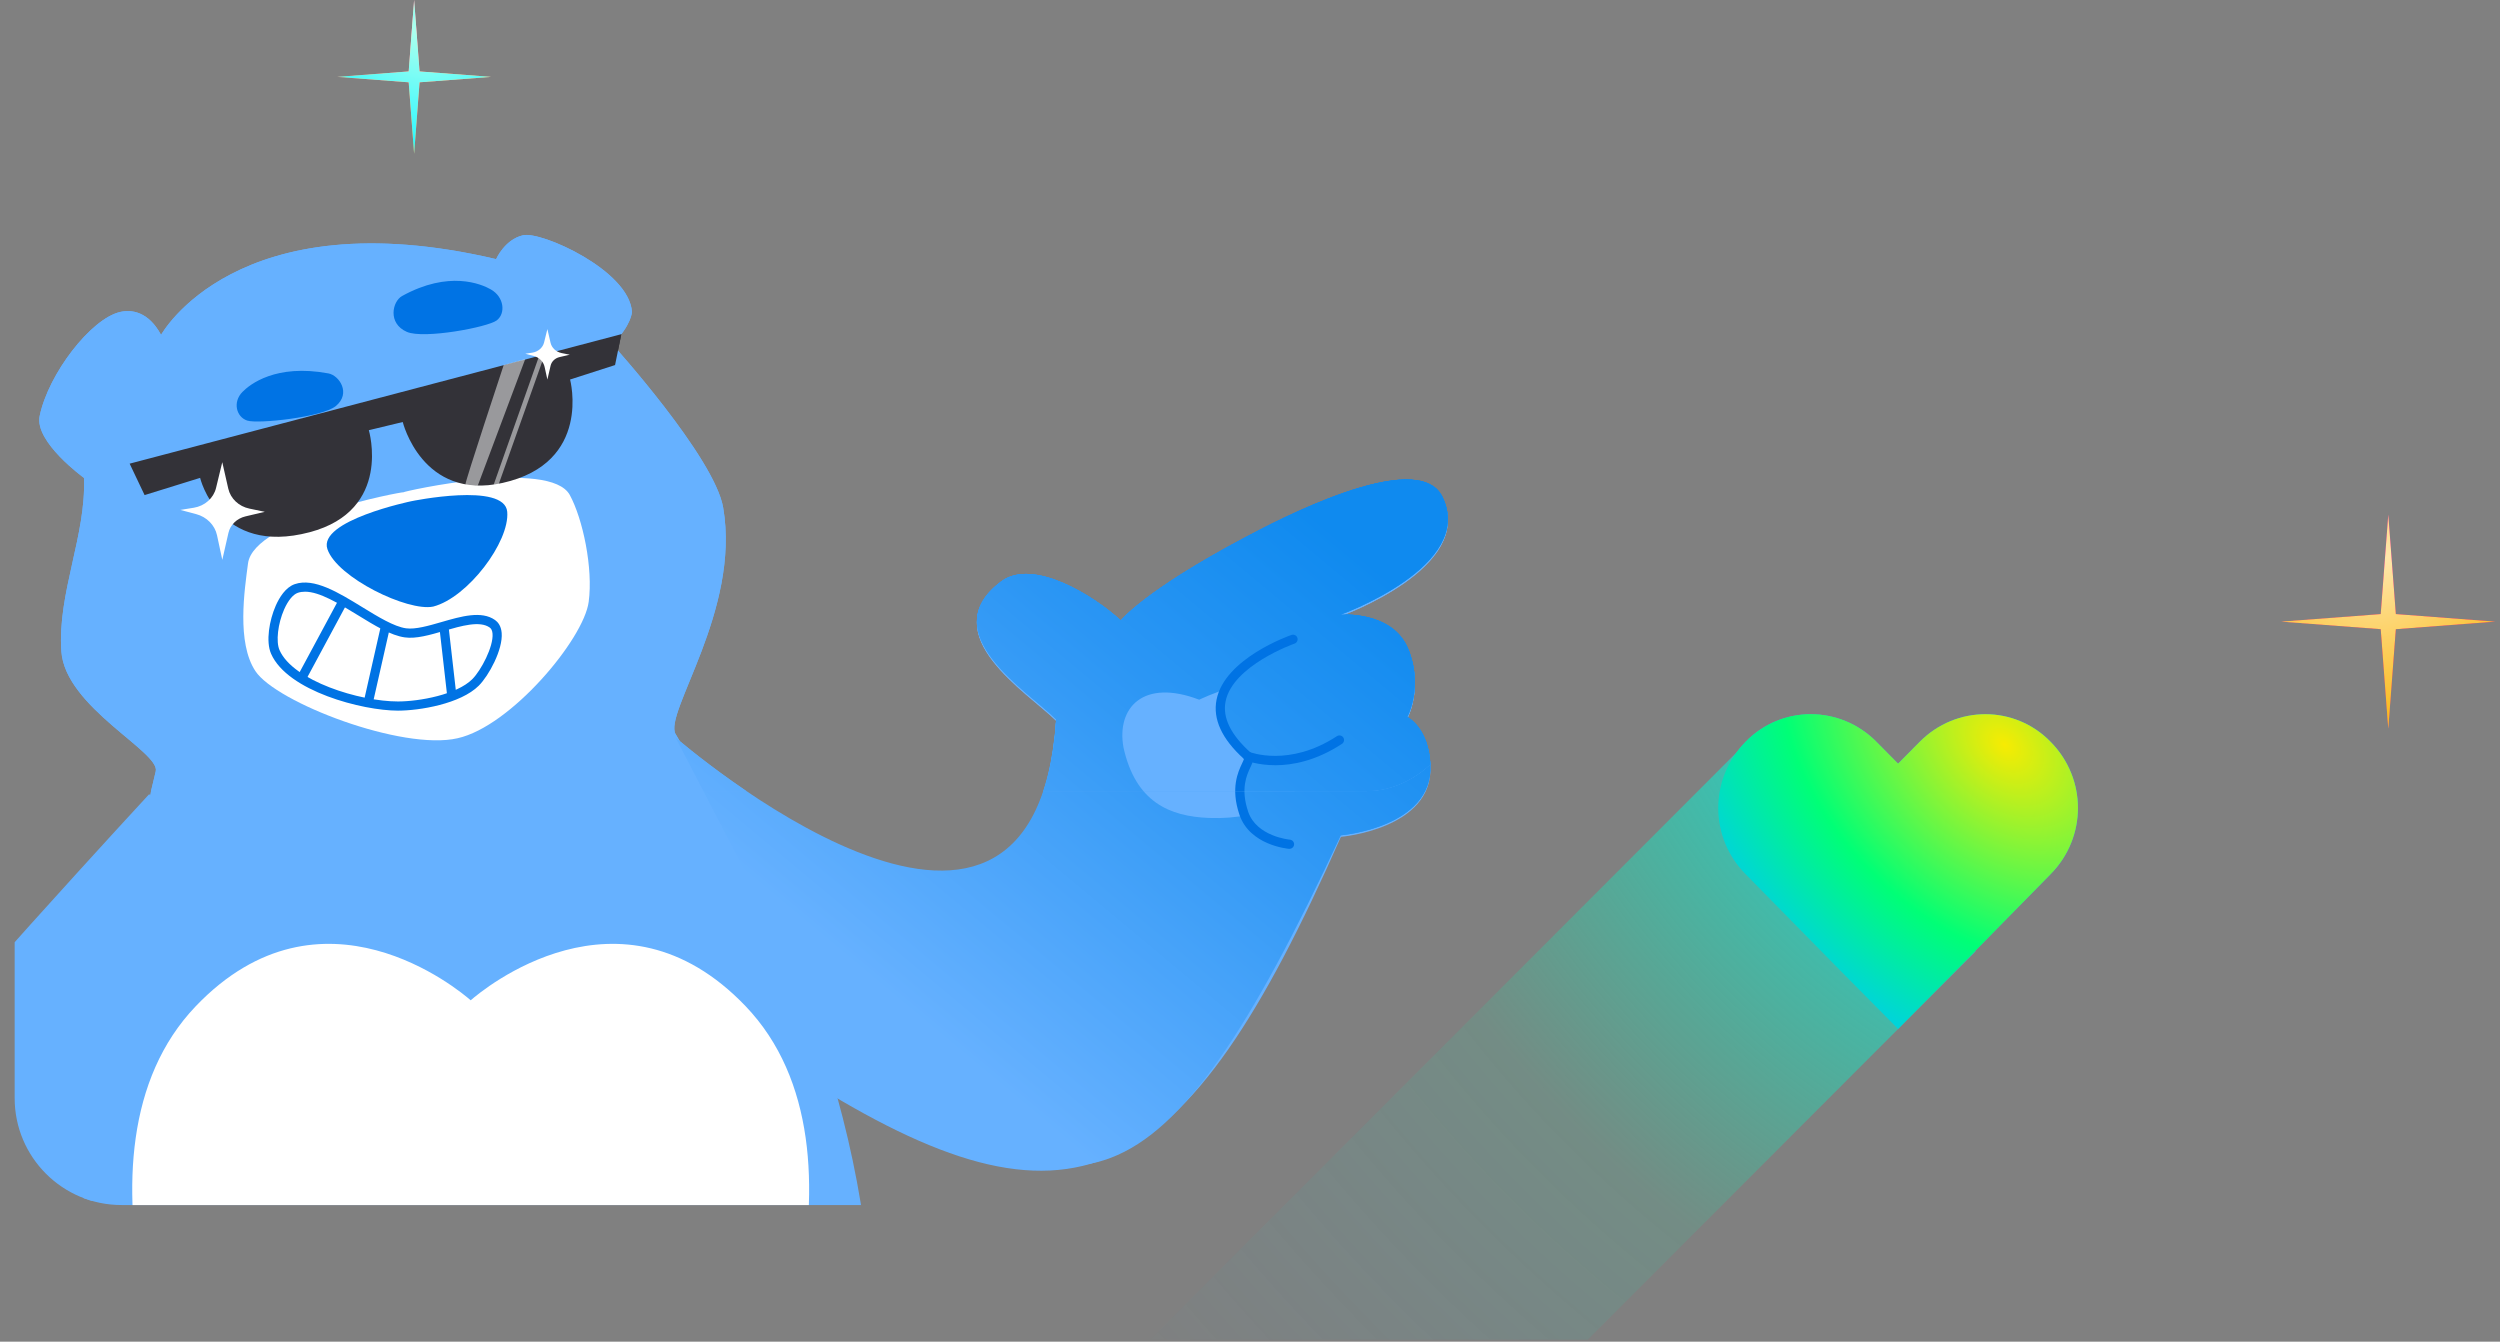 <svg width="341" height="183" viewBox="0 0 341 183" fill="none" xmlns="http://www.w3.org/2000/svg">
<rect x="0" y="0" width="341" height="183" fill="#808080" stroke="none"/>
<g clip-path="url(#clip0_215_8147)">
<path d="M92.156 100.142C90.477 97.287 101.044 83.264 98.641 69.237C97.468 62.384 83.532 46.964 83.532 46.964C86.153 44.338 86.199 42.548 86.199 42.548C85.843 36.889 73.849 31.513 71.341 32.089C68.834 32.665 67.67 35.345 67.67 35.345C32.203 27.006 21.971 45.678 21.971 45.678C20.242 42.485 17.948 42.197 16.391 42.552C12.418 43.454 6.607 50.97 5.41 56.742C4.673 60.289 11.455 65.185 11.455 65.185C11.774 73.018 7.813 80.923 8.37 88.857C8.906 96.469 21.884 102.583 21.243 105.208C8.772 156.458 8.81 186.181 15.085 203.81C15.085 203.81 -3.49 251.934 0.541 261.641C15.998 263.478 30.252 267.559 45.901 268.603C49.719 259.179 56.798 233.9 67.787 227.991C74.695 229.431 62.96 258.787 58.209 270.272C71.258 270.848 101.835 264.4 101.412 264.225C121.08 263.661 118.831 196.698 118.831 196.698C121.084 164.133 113.042 135.666 92.16 100.137L92.156 100.142Z" fill="#66B1FF"/>
<path d="M169.809 73.525C156.057 80.808 152.875 84.844 152.875 84.844C149.279 81.496 140.907 76.275 136.569 79.514C127.184 86.517 140.3 94.568 144.059 98.32C141.02 143.259 92.156 100.82 92.156 100.82L109.642 147.023C146.245 170.137 161.391 162.992 182.9 114.145C182.9 114.145 195.488 113.085 195.112 104.521C194.886 99.447 191.959 98.015 191.959 98.015C191.959 98.015 194.212 93.85 192.072 88.704C189.895 83.471 182.854 84.055 182.854 84.055C182.854 84.055 201.383 77.398 196.74 67.97C193.316 61.017 173.715 71.459 169.813 73.525H169.809Z" fill="#66B1FF"/>
<g clip-path="url(#clip1_215_8147)">
<path d="M20.423 108.242C20.423 108.242 -7.804 138.743 -23.892 158.371C-36.346 173.567 -45.466 184.595 -32.668 201.318C-29.169 205.892 -22.085 210.425 -22.085 210.425L12.61 179.94V158.371C12.61 158.371 19.77 151.27 22.361 132.623C23.115 127.194 20.423 108.242 20.423 108.242Z" fill="#66B1FF"/>
</g>
<path d="M77.723 67.52C75.014 62.546 54.999 67.028 55.024 67.149C54.999 67.032 34.62 70.826 33.829 76.852C33.347 80.521 32.267 87.632 34.829 91.526C37.663 95.833 54.916 102.436 62.417 100.695C69.66 99.088 79.611 87.203 80.297 82.098C80.917 77.483 79.494 70.772 77.719 67.516L77.723 67.52Z" fill="white"/>
<path d="M33.066 53.465C34.067 52.439 37.604 49.597 44.792 50.932C46.283 51.208 47.915 53.653 45.801 55.389C43.955 56.904 35.185 57.848 33.724 57.368C32.229 56.875 31.71 54.851 33.066 53.461V53.465Z" fill="#0073E4"/>
<path d="M66.965 39.482C65.638 38.727 61.225 36.853 54.845 40.375C53.522 41.106 52.844 44.111 55.494 45.267C57.809 46.277 66.529 44.632 67.752 43.702C69.003 42.746 68.765 40.509 66.965 39.486V39.482Z" fill="#0073E4"/>
<path d="M56.091 68.368C56.091 68.368 43.343 71.013 44.658 74.899C45.972 78.784 55.626 83.454 59.088 82.737C63.798 81.518 69.537 73.901 69.186 69.811C68.834 65.726 56.091 68.368 56.091 68.368Z" fill="#0073E4"/>
<path d="M48.368 63.882C45.739 61.458 41.36 59.563 38.195 62.084C36.621 63.336 35.755 65.276 35.16 67.146C34.896 67.972 36.198 68.327 36.462 67.505C37.224 65.101 38.697 62.263 41.561 62.213C43.34 62.184 45.04 63.068 46.476 64.087C46.84 64.346 47.028 64.475 47.418 64.834C48.054 65.422 49.009 64.471 48.372 63.882H48.368Z" fill="#0073E4"/>
<path d="M64.217 63.246C67.396 63.246 69.974 60.677 69.974 57.508C69.974 54.339 67.396 51.77 64.217 51.77C61.038 51.77 58.461 54.339 58.461 57.508C58.461 60.677 61.038 63.246 64.217 63.246Z" fill="white"/>
<path d="M64.213 61.262C66.294 61.262 67.981 59.581 67.981 57.506C67.981 55.432 66.294 53.75 64.213 53.75C62.132 53.75 60.445 55.432 60.445 57.506C60.445 59.581 62.132 61.262 64.213 61.262Z" fill="#3B3B3B"/>
<path d="M57.578 65.874L57.607 63.495C57.607 63.495 58.466 61.175 63.774 60.332C67.537 59.735 70.589 61.546 70.589 61.546L70.849 64.835L57.578 65.87V65.874Z" fill="#66B1FF"/>
<path d="M67.166 85.09C64.416 83.132 58.651 86.793 55.302 86.325C51.074 85.737 44.455 78.888 40.415 80.269C38.096 81.062 36.572 86.688 37.552 88.925C39.59 93.57 49.198 96.308 54.285 96.308C57.152 96.308 62.532 95.415 64.864 93.086C66.48 91.475 69.025 86.409 67.166 85.086V85.09Z" fill="white"/>
<path d="M54.282 96.932C49.431 96.932 39.212 94.27 36.976 89.174C36.235 87.488 36.737 84.6 37.612 82.613C38.098 81.511 38.944 80.109 40.212 79.675C42.837 78.774 46.186 80.831 49.422 82.818C51.549 84.124 53.747 85.472 55.388 85.702C56.66 85.877 58.465 85.355 60.21 84.85C62.902 84.07 65.682 83.264 67.528 84.575C67.897 84.834 68.349 85.351 68.428 86.328C68.617 88.594 66.674 92.162 65.305 93.527C62.819 96.006 57.225 96.932 54.282 96.932ZM41.589 80.71C41.246 80.71 40.92 80.756 40.618 80.861C39.974 81.082 39.295 81.904 38.759 83.118C37.897 85.076 37.617 87.517 38.127 88.673C39.974 92.884 49.075 95.68 54.282 95.68C57.225 95.68 62.316 94.737 64.418 92.642C65.615 91.448 67.327 88.193 67.181 86.432C67.147 86.027 67.022 85.752 66.8 85.597C65.448 84.637 62.965 85.359 60.562 86.052C58.603 86.62 56.752 87.158 55.216 86.941C53.311 86.678 51.105 85.322 48.765 83.882C46.215 82.317 43.59 80.706 41.594 80.706L41.589 80.71Z" fill="#0073E4"/>
<path d="M41.252 92.924C41.152 92.924 41.051 92.898 40.955 92.848C40.649 92.686 40.536 92.306 40.7 92.001L46.054 82.052C46.217 81.747 46.598 81.634 46.904 81.797C47.209 81.96 47.322 82.34 47.159 82.644L41.805 92.594C41.692 92.802 41.474 92.924 41.252 92.924Z" fill="#0073E4"/>
<path d="M50.291 96.181C50.245 96.181 50.199 96.177 50.153 96.164C49.813 96.089 49.604 95.751 49.679 95.417L51.915 85.543C51.99 85.205 52.325 84.992 52.664 85.071C53.003 85.146 53.213 85.484 53.137 85.818L50.902 95.693C50.835 95.985 50.575 96.181 50.291 96.181Z" fill="#0073E4"/>
<path d="M61.596 95.254C61.282 95.254 61.01 95.016 60.972 94.699L59.98 85.993C59.943 85.651 60.19 85.338 60.533 85.301C60.876 85.263 61.19 85.509 61.228 85.852L62.22 94.557C62.258 94.9 62.011 95.213 61.667 95.25C61.642 95.25 61.621 95.25 61.596 95.25V95.254Z" fill="#0073E4"/>
<path d="M17.68 63.244L84.749 45.582L83.895 49.793L77.758 51.767C77.758 51.767 80.814 63.144 68.544 65.873C57.576 68.315 54.934 57.564 54.934 57.564L50.308 58.678C50.308 58.678 53.561 69.592 42.245 72.593C29.828 75.881 27.296 65.181 27.296 65.181L19.723 67.53L17.684 63.244H17.68Z" fill="#333238"/>
<path d="M24.594 69.553L26.427 69.257C27.93 69.015 29.132 67.951 29.467 66.561L30.317 63.043L31.137 66.653C31.447 68.009 32.573 69.074 34.017 69.374L36.123 69.812L33.486 70.434C32.313 70.71 31.409 71.586 31.158 72.692L30.321 76.365L29.601 73.005C29.303 71.624 28.202 70.509 26.754 70.125L24.598 69.553H24.594Z" fill="white"/>
<path d="M71.648 48.251L72.615 48.1C73.407 47.975 74.039 47.424 74.215 46.706L74.663 44.887L75.094 46.752C75.257 47.453 75.847 48.004 76.609 48.159L77.719 48.384L76.329 48.705C75.709 48.847 75.236 49.302 75.102 49.874L74.663 51.773L74.282 50.037C74.127 49.323 73.545 48.747 72.783 48.547L71.648 48.251Z" fill="white"/>
<path opacity="0.5" d="M63.487 66.071C63.353 65.95 68.707 49.782 68.707 49.782L71.642 48.98L65.17 66.234C65.17 66.234 63.834 66.388 63.487 66.071Z" fill="white"/>
<path opacity="0.5" d="M67.981 66.161L67.328 66.136L73.545 48.528L74.311 48.328L67.981 66.161Z" fill="white"/>
<path d="M169.809 73.314C156.057 80.597 152.875 84.633 152.875 84.633C149.279 81.286 140.907 76.065 136.569 79.303C127.184 86.306 140.3 94.357 144.059 98.109C141.02 143.048 92.156 100.609 92.156 100.609L114.27 143.244C146.941 168.222 158.025 167.198 182.9 113.934C182.9 113.934 195.488 112.874 195.112 104.31C194.886 99.236 191.959 97.804 191.959 97.804C191.959 97.804 194.212 93.639 192.072 88.493C189.895 83.26 182.854 83.844 182.854 83.844C182.854 83.844 201.383 77.187 196.74 67.759C193.316 60.806 173.715 71.248 169.813 73.314H169.809Z" fill="url(#paint0_linear_215_8147)"/>
<path d="M163.573 95.441C163.573 95.441 171.654 91.48 175.414 93.617C182.937 98.841 180.294 112.134 164.938 111.569C159.534 111.369 154.894 109.408 153.244 101.959C152.26 96.519 155.956 92.519 163.573 95.441Z" fill="#66B1FF"/>
<path d="M169.809 73.314C156.056 80.597 152.875 84.633 152.875 84.633C149.279 81.286 140.906 76.065 136.569 79.303C127.183 86.306 140.299 94.357 144.058 98.109C141.019 143.048 150.195 88.493 150.195 88.493L167.889 92.022C166.785 97.347 164.994 99.078 170.785 103.568C165.637 114.473 175.611 116.076 182.899 113.934C182.899 113.934 195.488 112.874 195.111 104.31C194.885 99.236 191.959 97.804 191.959 97.804C191.959 97.804 194.211 93.639 192.072 88.493C189.895 83.26 182.853 83.844 182.853 83.844C182.853 83.844 201.382 77.187 196.74 67.759C193.315 60.806 173.715 71.248 169.813 73.314H169.809Z" fill="url(#paint1_linear_215_8147)"/>
<path d="M26.715 137.232C43.864 119.317 62.686 135.112 64.202 136.441C65.722 135.112 84.539 119.317 101.689 137.232C120.721 157.112 103.381 197.482 97.466 206.985C91.551 216.489 79.845 231.92 64.03 232.39C48.211 231.92 36.852 216.494 30.938 206.985C25.023 197.482 7.683 157.117 26.715 137.232Z" fill="white"/>
<path d="M175.886 115.781C175.886 115.781 175.848 115.781 175.831 115.781C175.614 115.765 170.464 115.281 169.058 111.124C167.831 107.501 168.869 105.294 169.426 104.108C169.523 103.908 169.636 103.666 169.677 103.524C166.663 100.807 165.407 98.082 165.939 95.428C167.061 89.819 175.794 86.73 176.162 86.605C176.489 86.492 176.849 86.663 176.962 86.989C177.075 87.314 176.903 87.673 176.577 87.786C176.493 87.815 168.149 90.77 167.17 95.674C166.726 97.89 167.886 100.248 170.611 102.677C171.231 103.228 170.875 103.979 170.565 104.638C170.05 105.736 169.188 107.572 170.251 110.719C171.398 114.108 175.894 114.525 175.94 114.529C176.288 114.559 176.543 114.863 176.514 115.206C176.484 115.531 176.212 115.777 175.89 115.777L175.886 115.781Z" fill="#0073E4"/>
<path d="M173.944 104.375C171.575 104.375 170.072 103.774 169.95 103.724C169.628 103.59 169.477 103.223 169.611 102.906C169.745 102.589 170.11 102.434 170.432 102.568C170.507 102.597 175.845 104.68 182.355 100.414C182.644 100.226 183.033 100.306 183.225 100.594C183.418 100.882 183.334 101.27 183.045 101.462C179.504 103.782 176.301 104.379 173.948 104.379L173.944 104.375Z" fill="#0073E4"/>
</g>
<g clip-path="url(#clip2_215_8147)">
<path d="M92.156 100.142C90.477 97.287 101.044 83.264 98.641 69.237C97.468 62.384 83.532 46.964 83.532 46.964C86.153 44.338 86.199 42.548 86.199 42.548C85.843 36.889 73.849 31.513 71.341 32.089C68.834 32.665 67.67 35.345 67.67 35.345C32.203 27.006 21.971 45.678 21.971 45.678C20.242 42.485 17.948 42.197 16.391 42.552C12.418 43.454 6.607 50.97 5.41 56.742C4.673 60.289 11.455 65.185 11.455 65.185C11.774 73.018 7.813 80.923 8.37 88.857C8.906 96.469 21.884 102.583 21.243 105.208C8.772 156.458 8.81 186.181 15.085 203.81C15.085 203.81 -3.49 251.934 0.541 261.641C15.998 263.478 30.252 267.559 45.901 268.603C49.719 259.179 56.798 233.9 67.787 227.991C74.695 229.431 62.96 258.787 58.209 270.272C71.258 270.848 101.835 264.4 101.412 264.225C121.08 263.661 118.831 196.698 118.831 196.698C121.084 164.133 113.042 135.666 92.16 100.137L92.156 100.142Z" fill="#66B1FF"/>
<path d="M169.809 73.525C156.057 80.808 152.875 84.844 152.875 84.844C149.279 81.496 140.907 76.275 136.569 79.514C127.184 86.517 140.3 94.568 144.059 98.32C141.02 143.259 92.156 100.82 92.156 100.82L109.642 147.023C146.245 170.137 161.391 162.992 182.9 114.145C182.9 114.145 195.488 113.085 195.112 104.521C194.886 99.447 191.959 98.015 191.959 98.015C191.959 98.015 194.212 93.85 192.072 88.704C189.895 83.471 182.854 84.055 182.854 84.055C182.854 84.055 201.383 77.398 196.74 67.97C193.316 61.017 173.715 71.459 169.813 73.525H169.809Z" fill="#66B1FF"/>
<path d="M77.723 67.52C75.014 62.546 54.999 67.028 55.024 67.149C54.999 67.032 34.62 70.826 33.829 76.852C33.347 80.521 32.267 87.632 34.829 91.526C37.663 95.833 54.916 102.436 62.417 100.695C69.66 99.088 79.611 87.203 80.297 82.098C80.917 77.483 79.494 70.772 77.719 67.516L77.723 67.52Z" fill="white"/>
<path d="M33.066 53.465C34.067 52.439 37.604 49.597 44.792 50.932C46.283 51.208 47.915 53.653 45.801 55.389C43.955 56.904 35.185 57.848 33.724 57.368C32.229 56.875 31.71 54.851 33.066 53.461V53.465Z" fill="#0073E4"/>
<path d="M66.965 39.482C65.638 38.727 61.225 36.853 54.845 40.375C53.522 41.106 52.844 44.111 55.494 45.267C57.809 46.277 66.529 44.632 67.752 43.702C69.003 42.746 68.765 40.509 66.965 39.486V39.482Z" fill="#0073E4"/>
<path d="M56.091 68.368C56.091 68.368 43.343 71.013 44.658 74.899C45.972 78.784 55.626 83.454 59.088 82.737C63.798 81.518 69.537 73.901 69.186 69.811C68.834 65.726 56.091 68.368 56.091 68.368Z" fill="#0073E4"/>
<path d="M48.368 63.882C45.739 61.458 41.36 59.563 38.195 62.084C36.621 63.336 35.755 65.276 35.16 67.146C34.896 67.972 36.198 68.327 36.462 67.505C37.224 65.101 38.697 62.263 41.561 62.213C43.34 62.184 45.04 63.068 46.476 64.087C46.84 64.346 47.028 64.475 47.418 64.834C48.054 65.422 49.009 64.471 48.372 63.882H48.368Z" fill="#0073E4"/>
<path d="M64.217 63.246C67.396 63.246 69.974 60.677 69.974 57.508C69.974 54.339 67.396 51.77 64.217 51.77C61.038 51.77 58.461 54.339 58.461 57.508C58.461 60.677 61.038 63.246 64.217 63.246Z" fill="white"/>
<path d="M64.213 61.262C66.294 61.262 67.981 59.581 67.981 57.506C67.981 55.432 66.294 53.75 64.213 53.75C62.132 53.75 60.445 55.432 60.445 57.506C60.445 59.581 62.132 61.262 64.213 61.262Z" fill="#3B3B3B"/>
<path d="M57.578 65.874L57.607 63.495C57.607 63.495 58.466 61.175 63.774 60.332C67.537 59.735 70.589 61.546 70.589 61.546L70.849 64.835L57.578 65.87V65.874Z" fill="#66B1FF"/>
<path d="M67.166 85.09C64.416 83.132 58.651 86.793 55.302 86.325C51.074 85.737 44.455 78.888 40.415 80.269C38.096 81.062 36.572 86.688 37.552 88.925C39.59 93.57 49.198 96.308 54.285 96.308C57.152 96.308 62.532 95.415 64.864 93.086C66.48 91.475 69.025 86.409 67.166 85.086V85.09Z" fill="white"/>
<path d="M54.282 96.932C49.431 96.932 39.212 94.27 36.976 89.174C36.235 87.488 36.737 84.6 37.612 82.613C38.098 81.511 38.944 80.109 40.212 79.675C42.837 78.774 46.186 80.831 49.422 82.818C51.549 84.124 53.747 85.472 55.388 85.702C56.66 85.877 58.465 85.355 60.21 84.85C62.902 84.07 65.682 83.264 67.528 84.575C67.897 84.834 68.349 85.351 68.428 86.328C68.617 88.594 66.674 92.162 65.305 93.527C62.819 96.006 57.225 96.932 54.282 96.932ZM41.589 80.71C41.246 80.71 40.92 80.756 40.618 80.861C39.974 81.082 39.295 81.904 38.759 83.118C37.897 85.076 37.617 87.517 38.127 88.673C39.974 92.884 49.075 95.68 54.282 95.68C57.225 95.68 62.316 94.737 64.418 92.642C65.615 91.448 67.327 88.193 67.181 86.432C67.147 86.027 67.022 85.752 66.8 85.597C65.448 84.637 62.965 85.359 60.562 86.052C58.603 86.62 56.752 87.158 55.216 86.941C53.311 86.678 51.105 85.322 48.765 83.882C46.215 82.317 43.59 80.706 41.594 80.706L41.589 80.71Z" fill="#0073E4"/>
<path d="M41.252 92.924C41.152 92.924 41.051 92.898 40.955 92.848C40.649 92.686 40.536 92.306 40.7 92.001L46.054 82.052C46.217 81.747 46.598 81.634 46.904 81.797C47.209 81.96 47.322 82.34 47.159 82.644L41.805 92.594C41.692 92.802 41.474 92.924 41.252 92.924Z" fill="#0073E4"/>
<path d="M50.291 96.181C50.245 96.181 50.199 96.177 50.153 96.164C49.813 96.089 49.604 95.751 49.679 95.417L51.915 85.543C51.99 85.205 52.325 84.992 52.664 85.071C53.003 85.146 53.213 85.484 53.137 85.818L50.902 95.693C50.835 95.985 50.575 96.181 50.291 96.181Z" fill="#0073E4"/>
<path d="M61.596 95.254C61.282 95.254 61.01 95.016 60.972 94.699L59.98 85.993C59.943 85.651 60.19 85.338 60.533 85.301C60.876 85.263 61.19 85.509 61.228 85.852L62.22 94.557C62.258 94.9 62.011 95.213 61.667 95.25C61.642 95.25 61.621 95.25 61.596 95.25V95.254Z" fill="#0073E4"/>
<path d="M17.68 63.244L84.749 45.582L83.895 49.793L77.758 51.767C77.758 51.767 80.814 63.144 68.544 65.873C57.576 68.315 54.934 57.564 54.934 57.564L50.308 58.678C50.308 58.678 53.561 69.592 42.245 72.593C29.828 75.881 27.296 65.181 27.296 65.181L19.723 67.53L17.684 63.244H17.68Z" fill="#333238"/>
<path d="M24.594 69.553L26.427 69.257C27.93 69.015 29.132 67.951 29.467 66.561L30.317 63.043L31.137 66.653C31.447 68.009 32.573 69.074 34.017 69.374L36.123 69.812L33.486 70.434C32.313 70.71 31.409 71.586 31.158 72.692L30.321 76.365L29.601 73.005C29.303 71.624 28.202 70.509 26.754 70.125L24.598 69.553H24.594Z" fill="white"/>
<path d="M71.648 48.251L72.615 48.1C73.407 47.975 74.039 47.424 74.215 46.706L74.663 44.887L75.094 46.752C75.257 47.453 75.847 48.004 76.609 48.159L77.719 48.384L76.329 48.705C75.709 48.847 75.236 49.302 75.102 49.874L74.663 51.773L74.282 50.037C74.127 49.323 73.545 48.747 72.783 48.547L71.648 48.251Z" fill="white"/>
<path opacity="0.5" d="M63.487 66.071C63.353 65.95 68.707 49.782 68.707 49.782L71.642 48.98L65.17 66.234C65.17 66.234 63.834 66.388 63.487 66.071Z" fill="white"/>
<path opacity="0.5" d="M67.981 66.161L67.328 66.136L73.545 48.528L74.311 48.328L67.981 66.161Z" fill="white"/>
<path d="M169.809 73.314C156.057 80.597 152.875 84.633 152.875 84.633C149.279 81.286 140.907 76.065 136.569 79.303C127.184 86.306 140.3 94.357 144.059 98.109C141.02 143.048 92.156 100.609 92.156 100.609L114.27 143.244C146.941 168.222 158.025 167.198 182.9 113.934C182.9 113.934 195.488 112.874 195.112 104.31C194.886 99.236 191.959 97.804 191.959 97.804C191.959 97.804 194.212 93.639 192.072 88.493C189.895 83.26 182.854 83.844 182.854 83.844C182.854 83.844 201.383 77.187 196.74 67.759C193.316 60.806 173.715 71.248 169.813 73.314H169.809Z" fill="url(#paint2_linear_215_8147)"/>
<path d="M163.573 95.441C163.573 95.441 171.654 91.48 175.414 93.617C182.937 98.841 180.294 112.134 164.938 111.569C159.534 111.369 154.894 109.408 153.244 101.959C152.26 96.519 155.956 92.519 163.573 95.441Z" fill="#66B1FF"/>
<path d="M169.809 73.314C156.056 80.597 152.875 84.633 152.875 84.633C149.279 81.286 140.906 76.065 136.569 79.303C127.183 86.306 140.299 94.357 144.058 98.109C141.019 143.048 150.195 88.493 150.195 88.493L167.889 92.022C166.785 97.347 164.994 99.078 170.785 103.568C165.637 114.473 175.611 116.076 182.899 113.934C182.899 113.934 195.488 112.874 195.111 104.31C194.885 99.236 191.959 97.804 191.959 97.804C191.959 97.804 194.211 93.639 192.072 88.493C189.895 83.26 182.853 83.844 182.853 83.844C182.853 83.844 201.382 77.187 196.74 67.759C193.315 60.806 173.715 71.248 169.813 73.314H169.809Z" fill="url(#paint3_linear_215_8147)"/>
<path d="M175.886 115.781C175.886 115.781 175.848 115.781 175.831 115.781C175.614 115.765 170.464 115.281 169.058 111.124C167.831 107.501 168.869 105.294 169.426 104.108C169.523 103.908 169.636 103.666 169.677 103.524C166.663 100.807 165.407 98.082 165.939 95.428C167.061 89.819 175.794 86.73 176.162 86.605C176.489 86.492 176.849 86.663 176.962 86.989C177.075 87.314 176.903 87.673 176.577 87.786C176.493 87.815 168.149 90.77 167.17 95.674C166.726 97.89 167.886 100.248 170.611 102.677C171.231 103.228 170.875 103.979 170.565 104.638C170.05 105.736 169.188 107.572 170.251 110.719C171.398 114.108 175.894 114.525 175.94 114.529C176.288 114.559 176.543 114.863 176.514 115.206C176.484 115.531 176.212 115.777 175.89 115.777L175.886 115.781Z" fill="#0073E4"/>
<path d="M173.944 104.375C171.575 104.375 170.072 103.774 169.95 103.724C169.628 103.59 169.477 103.223 169.611 102.906C169.745 102.589 170.11 102.434 170.432 102.568C170.507 102.597 175.845 104.68 182.355 100.414C182.644 100.226 183.033 100.306 183.225 100.594C183.418 100.882 183.334 101.27 183.045 101.462C179.504 103.782 176.301 104.379 173.948 104.379L173.944 104.375Z" fill="#0073E4"/>
</g>
<path d="M56.486 0L57.227 9.744L66.972 10.486L57.227 11.227L56.486 20.972L55.744 11.227L46 10.486L55.744 9.744L56.486 0Z" fill="url(#paint4_radial_215_8147)"/>
<path d="M56.486 0L57.227 9.744L66.972 10.486L57.227 11.227L56.486 20.972L55.744 11.227L46 10.486L55.744 9.744L56.486 0Z" fill="url(#paint5_radial_215_8147)"/>
<path d="M56.486 0L57.227 9.744L66.972 10.486L57.227 11.227L56.486 20.972L55.744 11.227L46 10.486L55.744 9.744L56.486 0Z" fill="url(#paint6_radial_215_8147)"/>
<g clip-path="url(#clip3_215_8147)">
<path d="M325.761 70.199L324.729 83.758L311.17 84.79L324.729 85.822L325.761 99.38L326.793 85.822L340.352 84.79L326.793 83.758L325.761 70.199Z" fill="url(#paint7_radial_215_8147)"/>
<path d="M325.761 70.199L324.729 83.758L311.17 84.79L324.729 85.822L325.761 99.38L326.793 85.822L340.352 84.79L326.793 83.758L325.761 70.199Z" fill="url(#paint8_radial_215_8147)"/>
<path fill-rule="evenodd" clip-rule="evenodd" d="M269.413 129.704L279.703 119.233C284.672 114.21 284.672 106.208 279.703 101.185C274.818 96.162 266.817 96.162 261.847 101.185L258.899 104.165L255.952 101.185C250.982 96.162 242.981 96.162 238.096 101.185C237.634 101.652 237.215 102.145 236.839 102.658L130.794 208.832L160.649 238.722L269.474 129.766L269.413 129.704Z" fill="url(#paint9_radial_215_8147)"/>
<path d="M238.096 119.233L250.477 131.833L258.899 140.346L267.322 131.833L279.703 119.233C284.672 114.21 284.672 106.208 279.703 101.185C274.818 96.162 266.817 96.162 261.847 101.185L258.899 104.165L255.952 101.185C250.982 96.162 242.981 96.162 238.096 101.185C233.127 106.208 233.127 114.21 238.096 119.233Z" fill="url(#paint10_radial_215_8147)"/>
</g>
<defs>
<linearGradient id="paint0_linear_215_8147" x1="187.514" y1="77.269" x2="120.2" y2="157.975" gradientUnits="userSpaceOnUse">
<stop stop-color="#0F8AEF"/>
<stop offset="0.3" stop-color="#2B96F4"/>
<stop offset="0.83" stop-color="#66B1FF"/>
</linearGradient>
<linearGradient id="paint1_linear_215_8147" x1="187.514" y1="77.269" x2="120.2" y2="157.975" gradientUnits="userSpaceOnUse">
<stop stop-color="#0F8AEF"/>
<stop offset="0.3" stop-color="#2B96F4"/>
<stop offset="0.83" stop-color="#66B1FF"/>
</linearGradient>
<linearGradient id="paint2_linear_215_8147" x1="187.514" y1="77.269" x2="120.2" y2="157.975" gradientUnits="userSpaceOnUse">
<stop stop-color="#0F8AEF"/>
<stop offset="0.3" stop-color="#2B96F4"/>
<stop offset="0.83" stop-color="#66B1FF"/>
</linearGradient>
<linearGradient id="paint3_linear_215_8147" x1="187.514" y1="77.269" x2="120.2" y2="157.975" gradientUnits="userSpaceOnUse">
<stop stop-color="#0F8AEF"/>
<stop offset="0.3" stop-color="#2B96F4"/>
<stop offset="0.83" stop-color="#66B1FF"/>
</linearGradient>
<radialGradient id="paint4_radial_215_8147" cx="0" cy="0" r="1" gradientUnits="userSpaceOnUse" gradientTransform="translate(50.283 2.017) rotate(49.462) scale(20.554 28.384)">
<stop stop-color="#FF00D6"/>
<stop offset="0.562" stop-color="#FF004D"/>
<stop offset="1" stop-color="#FF6291"/>
</radialGradient>
<radialGradient id="paint5_radial_215_8147" cx="0" cy="0" r="1" gradientUnits="userSpaceOnUse" gradientTransform="translate(56.49 4.12) rotate(136.73) scale(13.837 17.418)">
<stop stop-color="#FFE7AB"/>
<stop offset="1" stop-color="#FABC22"/>
</radialGradient>
<radialGradient id="paint6_radial_215_8147" cx="0" cy="0" r="1" gradientUnits="userSpaceOnUse" gradientTransform="translate(56.49 4.12) rotate(136.73) scale(13.837 17.418)">
<stop stop-color="#ADFFEE"/>
<stop offset="1" stop-color="#2DF9FF"/>
</radialGradient>
<radialGradient id="paint7_radial_215_8147" cx="0" cy="0" r="1" gradientUnits="userSpaceOnUse" gradientTransform="translate(334.392 73.005) rotate(130.538) scale(28.599 39.495)">
<stop stop-color="#FF00D6"/>
<stop offset="0.562" stop-color="#FF004D"/>
<stop offset="1" stop-color="#FF6291"/>
</radialGradient>
<radialGradient id="paint8_radial_215_8147" cx="0" cy="0" r="1" gradientUnits="userSpaceOnUse" gradientTransform="translate(325.755 75.933) rotate(43.27) scale(19.253 24.237)">
<stop stop-color="#FFE7AB"/>
<stop offset="1" stop-color="#FABC22"/>
</radialGradient>
<radialGradient id="paint9_radial_215_8147" cx="0" cy="0" r="1" gradientUnits="userSpaceOnUse" gradientTransform="translate(277.055 93.796) rotate(135.023) scale(153.292 214.224)">
<stop stop-color="#00F1FF" stop-opacity="0.92"/>
<stop offset="0.562" stop-color="#00FFB1" stop-opacity="0.1"/>
<stop offset="1" stop-color="#00C4FF" stop-opacity="0"/>
</radialGradient>
<radialGradient id="paint10_radial_215_8147" cx="0" cy="0" r="1" gradientUnits="userSpaceOnUse" gradientTransform="translate(273.41 101.546) rotate(134.346) scale(44.71 62.484)">
<stop stop-color="#F7EB02"/>
<stop offset="0.562" stop-color="#00FF76"/>
<stop offset="1" stop-color="#00C4FF"/>
</radialGradient>
<clipPath id="clip0_215_8147">
<rect width="198" height="137" rx="14.58" transform="matrix(-1 0 0 1 200 27.367)" fill="white"/>
</clipPath>
<clipPath id="clip1_215_8147">
<rect width="21" height="102" fill="white" transform="translate(2 108.367)"/>
</clipPath>
<clipPath id="clip2_215_8147">
<rect width="199.963" height="80.74" rx="13.582" transform="matrix(-1 0 0 1 199.961 27.16)" fill="white"/>
</clipPath>
<clipPath id="clip3_215_8147">
<rect width="210" height="113" fill="white" transform="translate(130.641 69.734)"/>
</clipPath>
</defs>
</svg>
